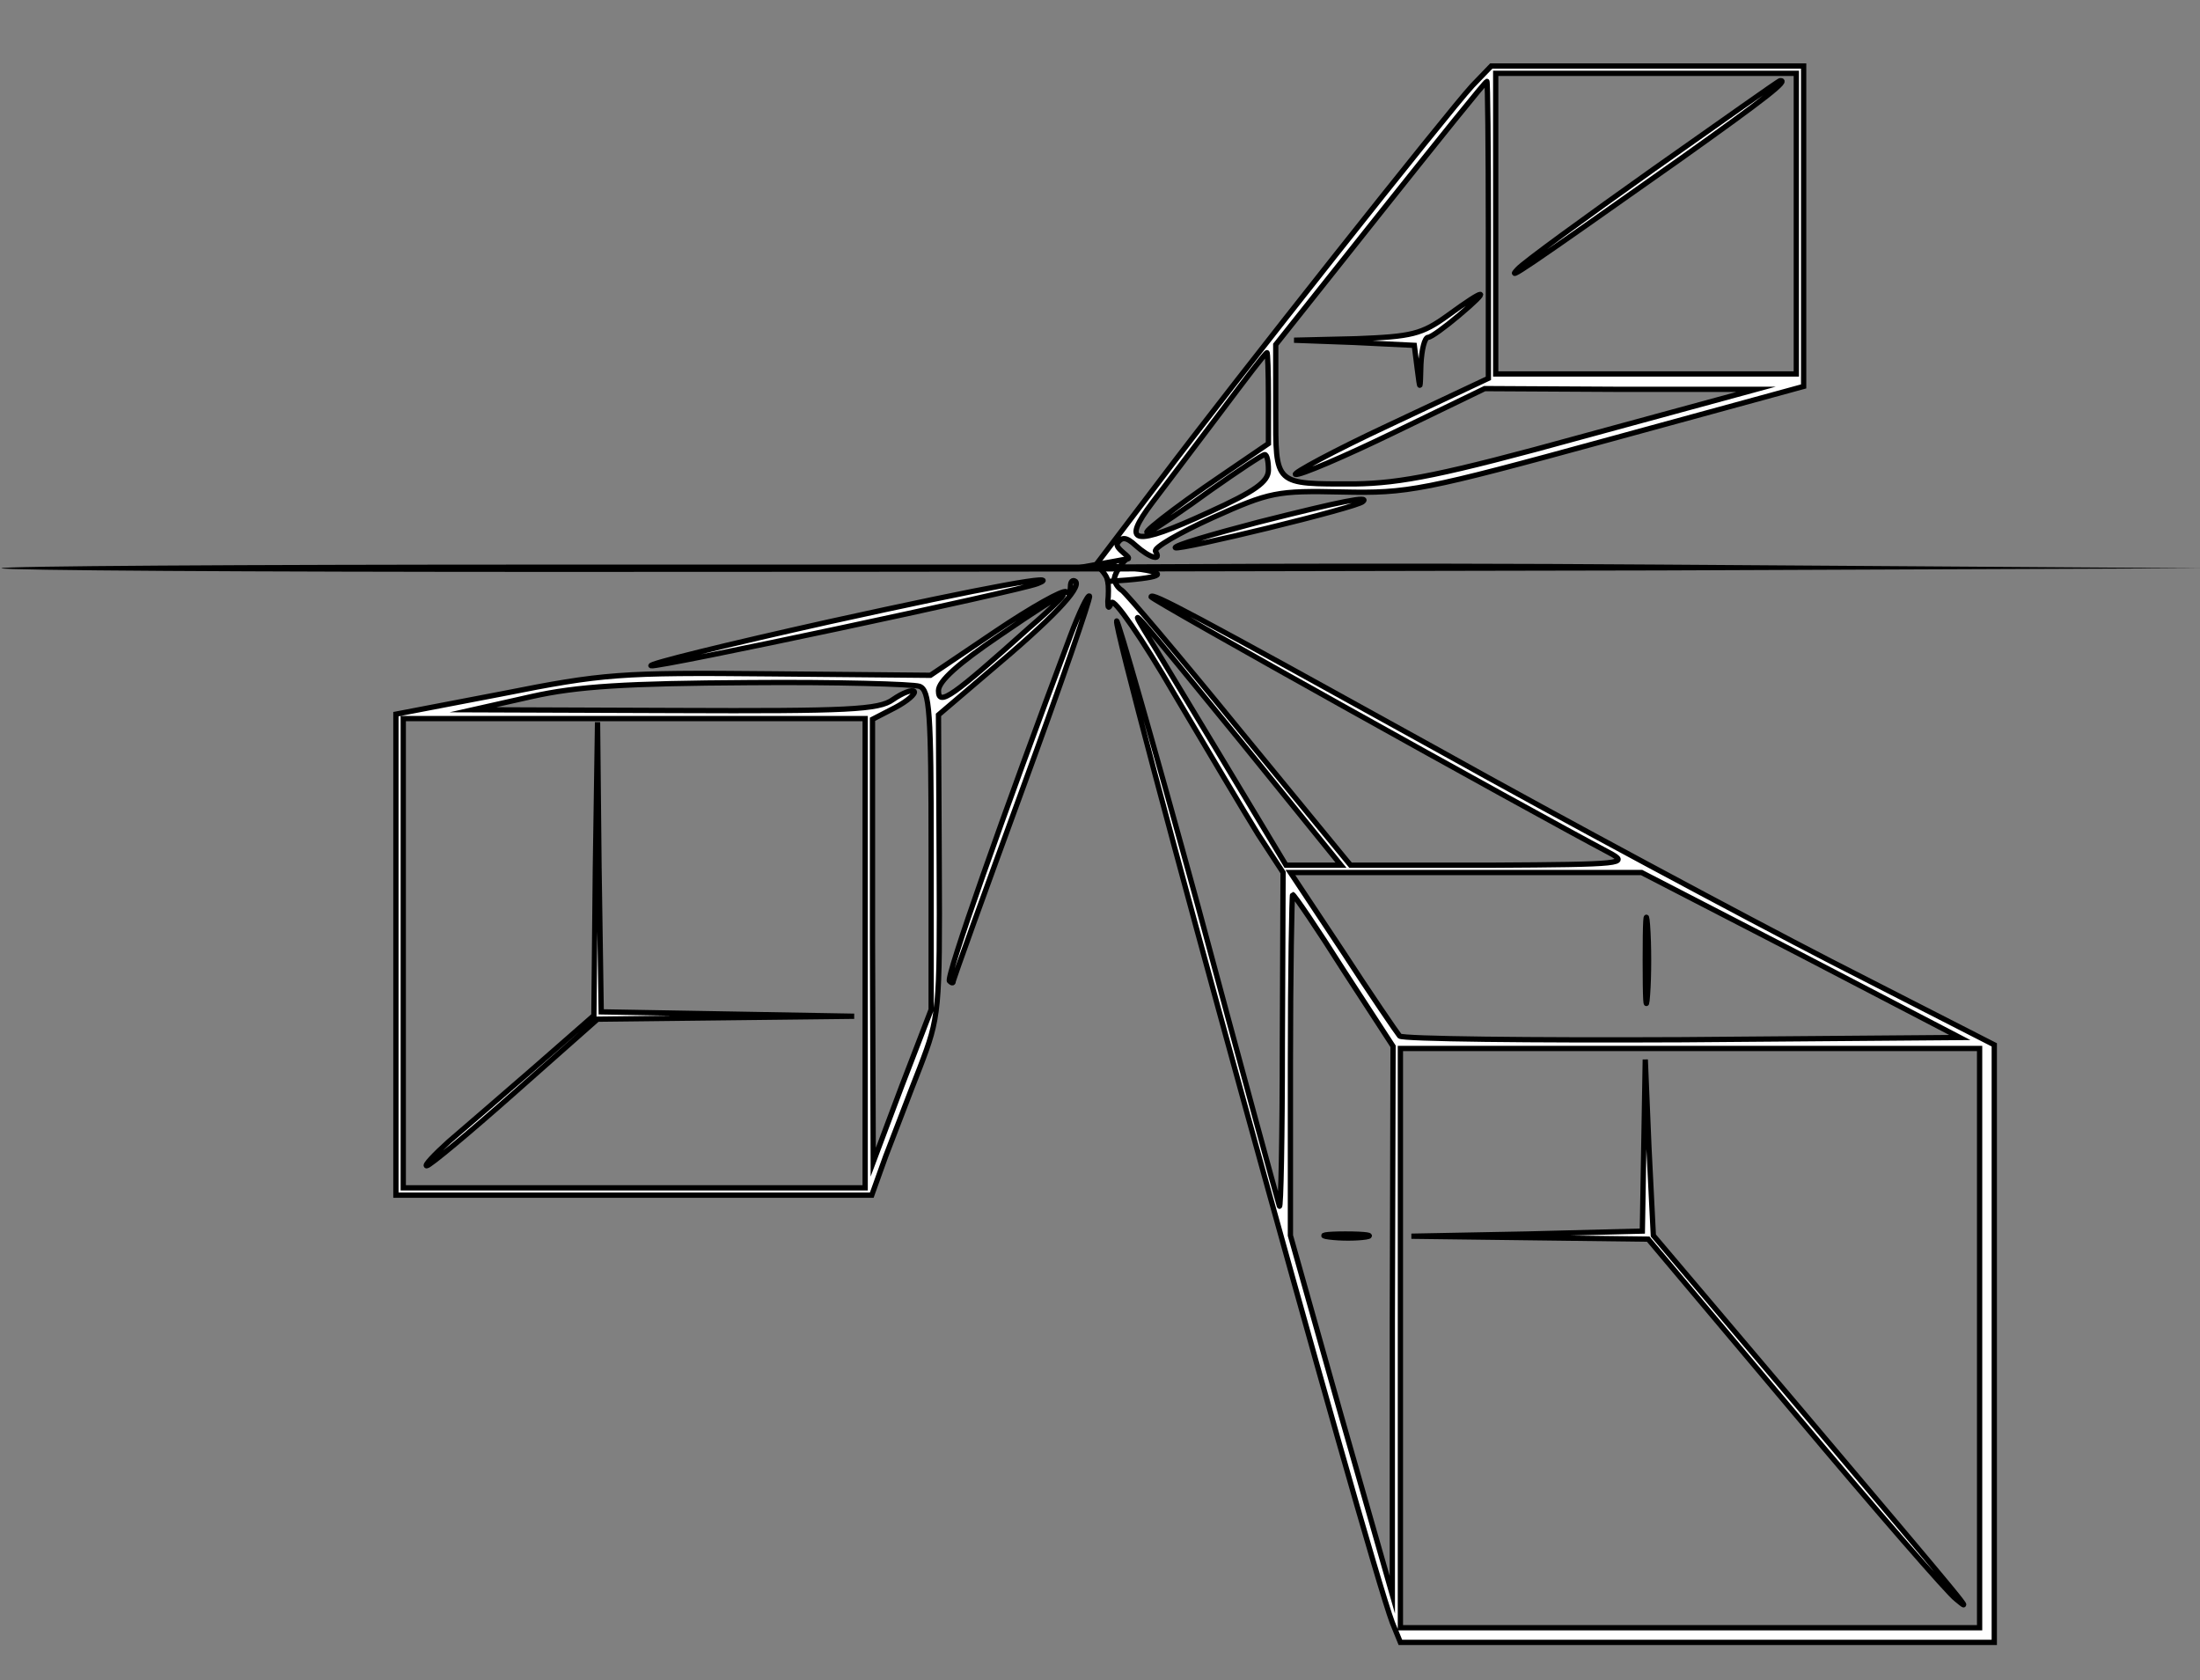 <svg width="100%" height="100%" viewBox="0 0 1667 1273" version="1.1" xmlns="http://www.w3.org/2000/svg">
    <rect x="0" y="0" width="1667" height="1273" fill="#808080" stroke="none"/>
    <g id="onepointperspective">
            <path class="top-cube" fill="#FFFFFF" stroke="#000000" stroke-width="4" stroke-miterlimit="10" d="M1252.78,128.333C1201.11,165 1154.45,198.889 1150,203.889C1141.11,213.333 1151.11,206.667 1273.89,120C1339.45,73.333 1355.56,60.556 1348.89,61.111C1347.78,61.111 1305,91.667 1252.78,128.333L1252.78,128.333Z M1097.22,238.889C1077.22,253.333 1070,255 1027.78,256.667L980.554,257.778L1026.11,259.444L1071.66,261.667L1073.89,279.444C1076.11,296.667 1076.11,296.667 1076.66,276.111C1077.22,265 1079.44,255.556 1082.22,255.556C1084.44,255.556 1095,247.778 1105.55,238.889C1130.55,217.778 1126.11,217.778 1097.22,238.889L1097.22,238.889Z M953.889,395.556C917.778,405 889.444,413.333 890.556,415C893.333,417.222 1028.89,384.444 1032.78,380C1037.78,375.556 1017.78,379.444 953.889,395.556Z M1115.56,65C1096.67,85.556 937.226,286.667 877.782,365.556L830.56,427.778C830.56,427.778 838.893,435 839.448,440.556C840.004,443.889 844.448,441.667 844.448,438.333C844.448,435.556 850.56,424.444 854.448,423.333C858.337,422.778 844.448,415.556 846.671,411.667C850.004,406.667 853.337,406.667 860.56,413.333C871.115,422.778 880.56,425.556 875.56,417.778C873.893,415 893.337,403.889 918.893,392.222C962.226,372.778 967.226,371.667 1017.23,372.778C1066.67,373.889 1078.34,371.667 1218.34,333.333L1366.67,292.778L1366.67,50L1248.34,50L1130,50L1115.56,65L1115.56,65ZM1361.12,169.444L1361.12,283.333L1247.23,283.333L1133.34,283.333L1133.34,55.556L1361.12,55.556L1361.12,169.444ZM1127.78,173.889L1127.78,286.667L1052.23,322.222C1010.56,341.667 978.893,358.889 981.671,359.444C984.448,360.556 1018.34,346.111 1056.12,327.778L1125,294.444L1227.78,295L1330.56,295L1200,330.556C1093.34,360 1061.67,366.111 1026.67,366.667C965.004,366.667 966.671,368.333 966.671,310.556L966.671,261.111L1046.12,161.111C1089.45,106.667 1125.56,61.667 1126.67,61.667C1127.23,61.111 1127.78,111.667 1127.78,173.889L1127.78,173.889ZM961.115,301.111L961.115,336.111L926.115,360C888.337,385.556 858.893,408.889 872.226,402.222C876.671,400 897.226,386.111 917.782,371.111C938.337,356.667 956.671,344.444 958.337,344.444C960.004,344.444 961.115,349.444 961.115,356.111C961.115,365 951.115,372.222 915.56,388.333C858.893,414.444 848.893,412.778 873.337,380.556C883.337,367.222 906.671,336.667 925.004,312.222C943.337,287.778 958.893,267.222 960.004,267.222C960.56,266.667 961.115,282.222 961.115,301.111L961.115,301.111Z" />
   
            <path class="right-cube" fill="#FFFFFF" stroke="#000000" stroke-width="4" stroke-miterlimit="10" d="M1246.67,727.778C1246.67,756.667 1247.23,768.889 1248.34,753.889C1249.45,739.444 1249.45,716.111 1248.34,701.111C1247.23,686.667 1246.67,698.889 1246.67,727.778Z M1245.56,867.778L1244.45,932.778L1157.23,935L1069.45,936.667L1158.89,937.778L1248.89,938.889L1360.56,1071.67C1421.67,1144.44 1476.67,1207.78 1482.23,1211.67C1494.45,1221.67 1499.45,1227.78 1363.34,1066.67L1252.78,936.111L1249.45,869.444L1246.67,802.778L1245.56,867.778L1245.56,867.778Z
M854.448,423.333C858.337,422.778 830.56,427.778 830.56,427.778C830.56,427.778 928.893,435 839.448,440.556C840.004,443.889 840.004,451.111 839.448,455.556C839.448,461.111 840.004,461.667 842.226,456.667C843.893,452.778 865.56,483.889 890.004,526.111C915.004,568.333 943.337,616.111 953.337,632.222L972.226,661.111L971.671,790.556C971.671,861.111 970.56,916.667 969.448,913.889C968.337,910.556 940.56,808.889 907.782,686.667C874.448,565 846.671,467.778 846.115,470.556C843.337,478.889 1036.12,1179.44 1055,1229.44L1061.12,1244.44L1511.12,1244.44L1511.12,791.667L1387.23,728.333C1319.45,693.333 1185.56,621.667 1090,568.333C902.226,464.444 872.226,448.333 872.226,452.222C872.226,454.444 1154.45,611.667 1219.45,646.111C1235,654.444 1230,655 1130,655.556L1023.34,655.556L939.448,553.333C893.337,496.667 853.337,449.444 850.004,447.222C847.226,445.556 844.448,441.667 844.448,438.333C844.448,435.556 850.56,424.444 854.448,423.333ZM940.56,562.222L1016.12,655.556L995.004,655.556L974.448,655.556L925.004,573.333C897.782,528.333 872.226,485.556 867.226,477.778C854.448,456.667 859.448,462.778 940.56,562.222L940.56,562.222ZM1364.45,723.333L1485,786.111L1275,787.778C1159.45,788.333 1062.78,787.222 1060.56,785C1058.34,782.222 1038.89,753.889 1017.23,720.556L977.782,661.111L1243.89,661.111L1364.45,723.333ZM1018.34,735.556L1055.56,792.778L1055,1000.56L1055,1208.33L1016.12,1072.22L977.782,936.111L977.782,806.667C977.782,736.111 978.893,677.778 979.448,677.778C980.56,677.778 998.337,703.889 1018.34,735.556L1018.34,735.556ZM1500,1013.89L1500,1233.33L1280.56,1233.33L1061.12,1233.33L1061.12,794.444L1500,794.444L1500,1013.89Z M1007.22,937.222C1015.55,938.333 1027.78,938.333 1035,937.222C1041.66,936.111 1035,935 1019.44,935C1004.44,935 998.331,936.111 1007.22,937.222Z"/>

            <path class="left-cube" fill="#FFFFFF" stroke="#000000" stroke-width="4" stroke-miterlimit="10" d="M628.333,471.111C551.111,488.333 490,503.333 493.333,504.444C498.333,506.111 771.667,447.778 786.111,442.222C807.222,433.889 749.444,444.444 628.333,471.111Z M451.111,658.333L450,769.444L405.556,808.333C380.556,830 351.111,855.556 340,865C328.889,875 321.111,883.333 323.333,883.333C325.556,883.333 355.556,858.333 390,827.778L452.778,772.222L647.222,770L551.667,768.333L455.556,766.667L453.889,656.667L452.778,547.222L451.111,658.333Z M811.111,444.444C811.111,448.333 809.444,450.556 807.778,448.333C805.556,446.667 781.667,460 754.444,478.333L705,511.667L583.333,510.556C470,509.444 456.667,510.556 381.111,525.556L300,541.111L300,905.556L660.556,905.556L671.111,876.111C677.222,860.556 688.889,829.444 697.222,808.333C711.667,770.556 712.222,766.111 711.667,655.556L711.111,541.667L748.889,509.444C797.222,468.889 819.444,445.556 815,440.556C812.778,438.889 811.111,440.556 811.111,444.444ZM780.556,475C721.667,527.778 711.111,535.556 711.111,523.333C711.111,516.111 726.111,502.778 757.222,481.667C782.222,464.444 803.889,450.556 805.556,450.556C807.222,450.556 796.111,461.667 780.556,475ZM696.667,520C704.444,522.778 705.556,539.444 705.556,644.444L705.556,765L683.333,822.778L661.667,880.556L661.111,712.778L661.111,545L678.333,536.111C687.778,531.111 693.889,525.556 692.778,523.889C691.111,522.222 683.889,525 676.667,530C666.111,537.778 643.333,538.889 511.111,538.333L358.333,537.778L402.778,527.778C437.222,520 474.444,517.778 567.778,517.222C633.889,516.667 691.667,518.333 696.667,520ZM655.556,722.222L655.556,900L480.556,900L305.556,900L305.556,544.444L655.556,544.444L655.556,722.222Z M811.111,481.667C760,617.778 716.667,740.556 719.444,743.333C721.111,745 722.222,745 722.222,743.889C722.222,742.222 746.111,676.111 775,597.222C803.889,518.333 826.667,452.778 825.556,451.667C824.444,450 817.778,463.889 811.111,481.667Z"/>
        <path class="horizon" d="M1258.34,427.778C1032.23,426.111 830.56,427.778 830.56,427.778L414.448,427.778C185.56,427.778 -0.552,428.889 1.115,430.556C2.226,432.222 191.671,433.333 421.115,433.333C746.671,433.333 1003.89,432.778 1257.23,432.222L1669.45,430.556L1258.34,427.778Z"/>
    </g>
</svg>
